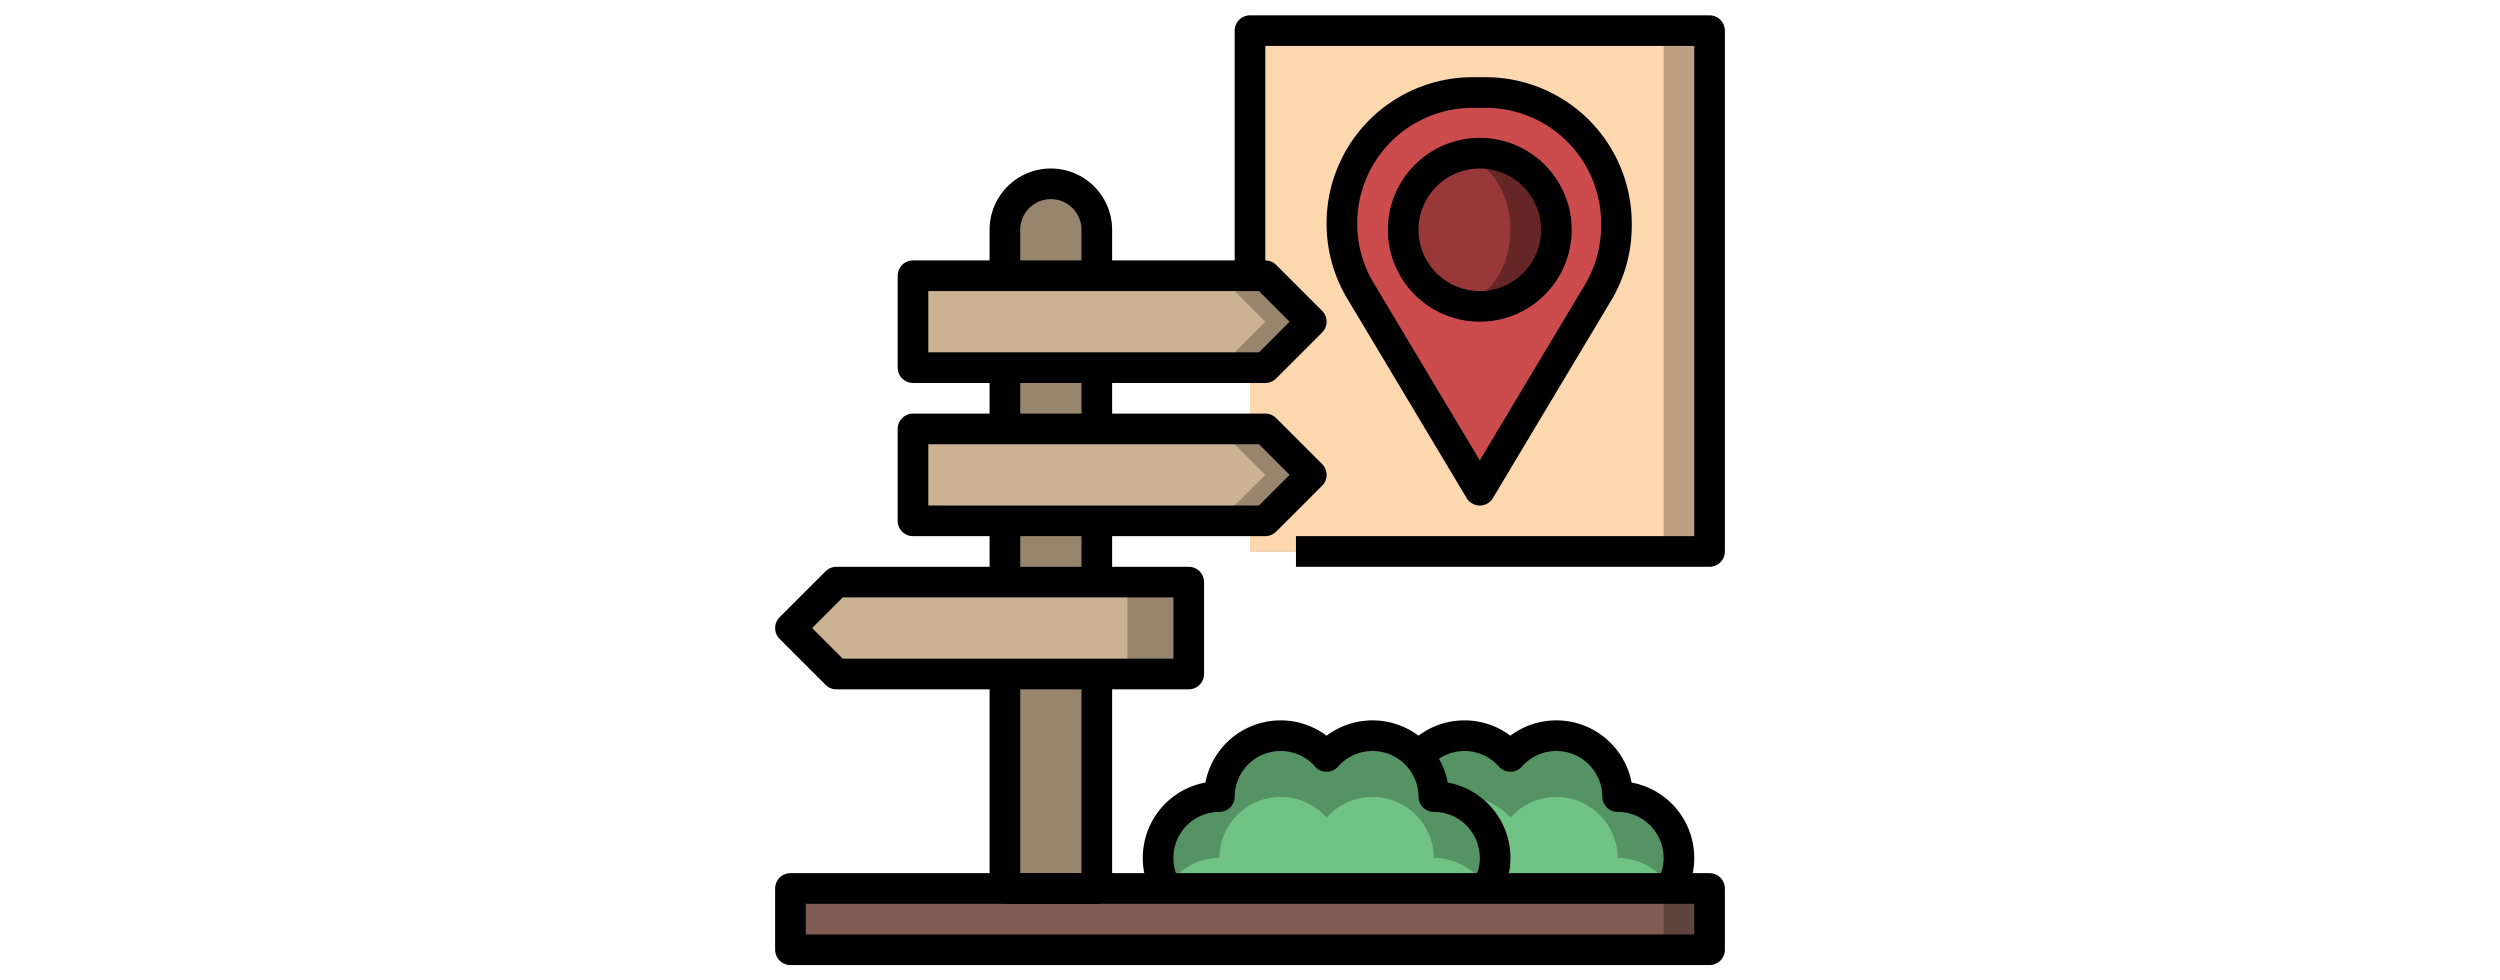 <?xml version="1.0" ?>

<!-- Uploaded to: SVG Repo, www.svgrepo.com, Generator: SVG Repo Mixer Tools -->
<svg width="255px" height="100px" viewBox="0 0 64 64" xmlns="http://www.w3.org/2000/svg">

    <defs>

        <style>
            .cls-1 {
                fill: #98856e;
            }

            .cls-2 {
                fill: #bea182;
            }

            .cls-3 {
                fill: #fdd7ad;
            }

            .cls-4 {
                fill: #cbb292;
            }

            .cls-5 {
                fill: #cc4b4c;
            }

            .cls-6 {
                fill: #662626;
            }

            .cls-7 {
                fill: #993839;
            }

            .cls-8 {
                fill: #5f443e;
            }

            .cls-9 {
                fill: #7f5b53;
            }

            .cls-10 {
                fill: #559264;
            }

            .cls-11 {
                fill: #71c285;
            }

            .cls-12 {
                fill: none;
                stroke: #000000;
                stroke-linejoin: round;
                stroke-width: 2px;
            }
        </style>

    </defs>

    <title />

    <g data-name="Layer 15" id="Layer_15">

        <path class="cls-1" d="M19,12h0a3,3,0,0,1,3,3V58a0,0,0,0,1,0,0H16a0,0,0,0,1,0,0V15A3,3,0,0,1,19,12Z" />

        <rect class="cls-2" height="34" width="30" x="32" y="2" />

        <rect class="cls-3" height="34" width="27" x="32" y="2" />

        <polygon class="cls-1" points="33 34 10 34 10 28 33 28 36 31 33 34" />

        <polygon class="cls-4" points="30 28 10 28 10 34 30 34 33 31 30 28" />

        <polygon class="cls-1" points="33 24 10 24 10 18 33 18 36 21 33 24" />

        <polygon class="cls-4" points="30 18 10 18 10 24 30 24 33 21 30 18" />

        <polygon class="cls-1" points="5 44 28 44 28 38 5 38 2 41 5 44" />

        <polygon class="cls-4" points="5 38 2 41 5 44 24 44 24 38 5 38" />

        <path class="cls-5"
            d="M47,32,39.22,19A8.52,8.52,0,0,1,38,14.64v-.1a8.54,8.54,0,0,1,2.5-6h0a8.54,8.54,0,0,1,6-2.5h.92a8.54,8.54,0,0,1,6,2.5h0a8.54,8.54,0,0,1,2.5,6v.1A8.52,8.52,0,0,1,54.78,19Z" />

        <circle class="cls-6" cx="47" cy="15" r="5" />

        <ellipse class="cls-7" cx="45.5" cy="15" rx="3.5" ry="4.75" />

        <rect class="cls-8" height="4" width="60" x="2" y="58" />

        <rect class="cls-9" height="4" width="57" x="2" y="58" />

        <path class="cls-10"
            d="M59.46,58A3.89,3.89,0,0,0,60,56a4,4,0,0,0-4-4,4,4,0,0,0-7-2.62A4,4,0,0,0,42,52a4,4,0,0,0-4,4,3.89,3.89,0,0,0,.54,2" />

        <path class="cls-11" d="M56,56a4,4,0,0,0-7-2.62A4,4,0,0,0,42,56a4,4,0,0,0-3.45,2h20.9A4,4,0,0,0,56,56Z" />

        <path class="cls-10"
            d="M47.46,58A3.89,3.89,0,0,0,48,56a4,4,0,0,0-4-4,4,4,0,0,0-7-2.62A4,4,0,0,0,30,52a4,4,0,0,0-4,4,3.89,3.89,0,0,0,.54,2" />

        <path class="cls-11" d="M44,56a4,4,0,0,0-7-2.62A4,4,0,0,0,30,56a4,4,0,0,0-3.45,2h20.9A4,4,0,0,0,44,56Z" />

        <rect class="cls-12" height="4" width="60" x="2" y="58" />

        <polyline class="cls-12" points="22 44 22 58 16 58 16 44" />

        <path class="cls-12" d="M16,18V15a3,3,0,0,1,3-3h0a3,3,0,0,1,3,3v3" />

        <polygon class="cls-12" points="33 24 10 24 10 18 33 18 36 21 33 24" />

        <polygon class="cls-12" points="33 34 10 34 10 28 33 28 36 31 33 34" />

        <polygon class="cls-12" points="5 44 28 44 28 38 5 38 2 41 5 44" />

        <line class="cls-12" x1="16" x2="16" y1="24" y2="28" />

        <line class="cls-12" x1="22" x2="22" y1="24" y2="28" />

        <line class="cls-12" x1="16" x2="16" y1="34" y2="38" />

        <line class="cls-12" x1="22" x2="22" y1="34" y2="38" />

        <path class="cls-12"
            d="M47,32,39.22,19A8.52,8.52,0,0,1,38,14.64v-.1a8.54,8.54,0,0,1,2.5-6h0a8.54,8.54,0,0,1,6-2.5h.92a8.54,8.54,0,0,1,6,2.5h0a8.54,8.54,0,0,1,2.5,6v.1A8.52,8.52,0,0,1,54.78,19Z" />

        <polyline class="cls-12" points="32 18 32 2 62 2 62 36 35 36" />

        <circle class="cls-12" cx="47" cy="15" r="5" />

        <path class="cls-12"
            d="M47.46,58A3.89,3.89,0,0,0,48,56a4,4,0,0,0-4-4,4,4,0,0,0-7-2.62A4,4,0,0,0,30,52a4,4,0,0,0-4,4,3.89,3.89,0,0,0,.54,2" />

        <path class="cls-12" d="M59.46,58A3.89,3.89,0,0,0,60,56a4,4,0,0,0-4-4,4,4,0,0,0-7-2.62,4,4,0,0,0-6,0" />

    </g>

</svg>